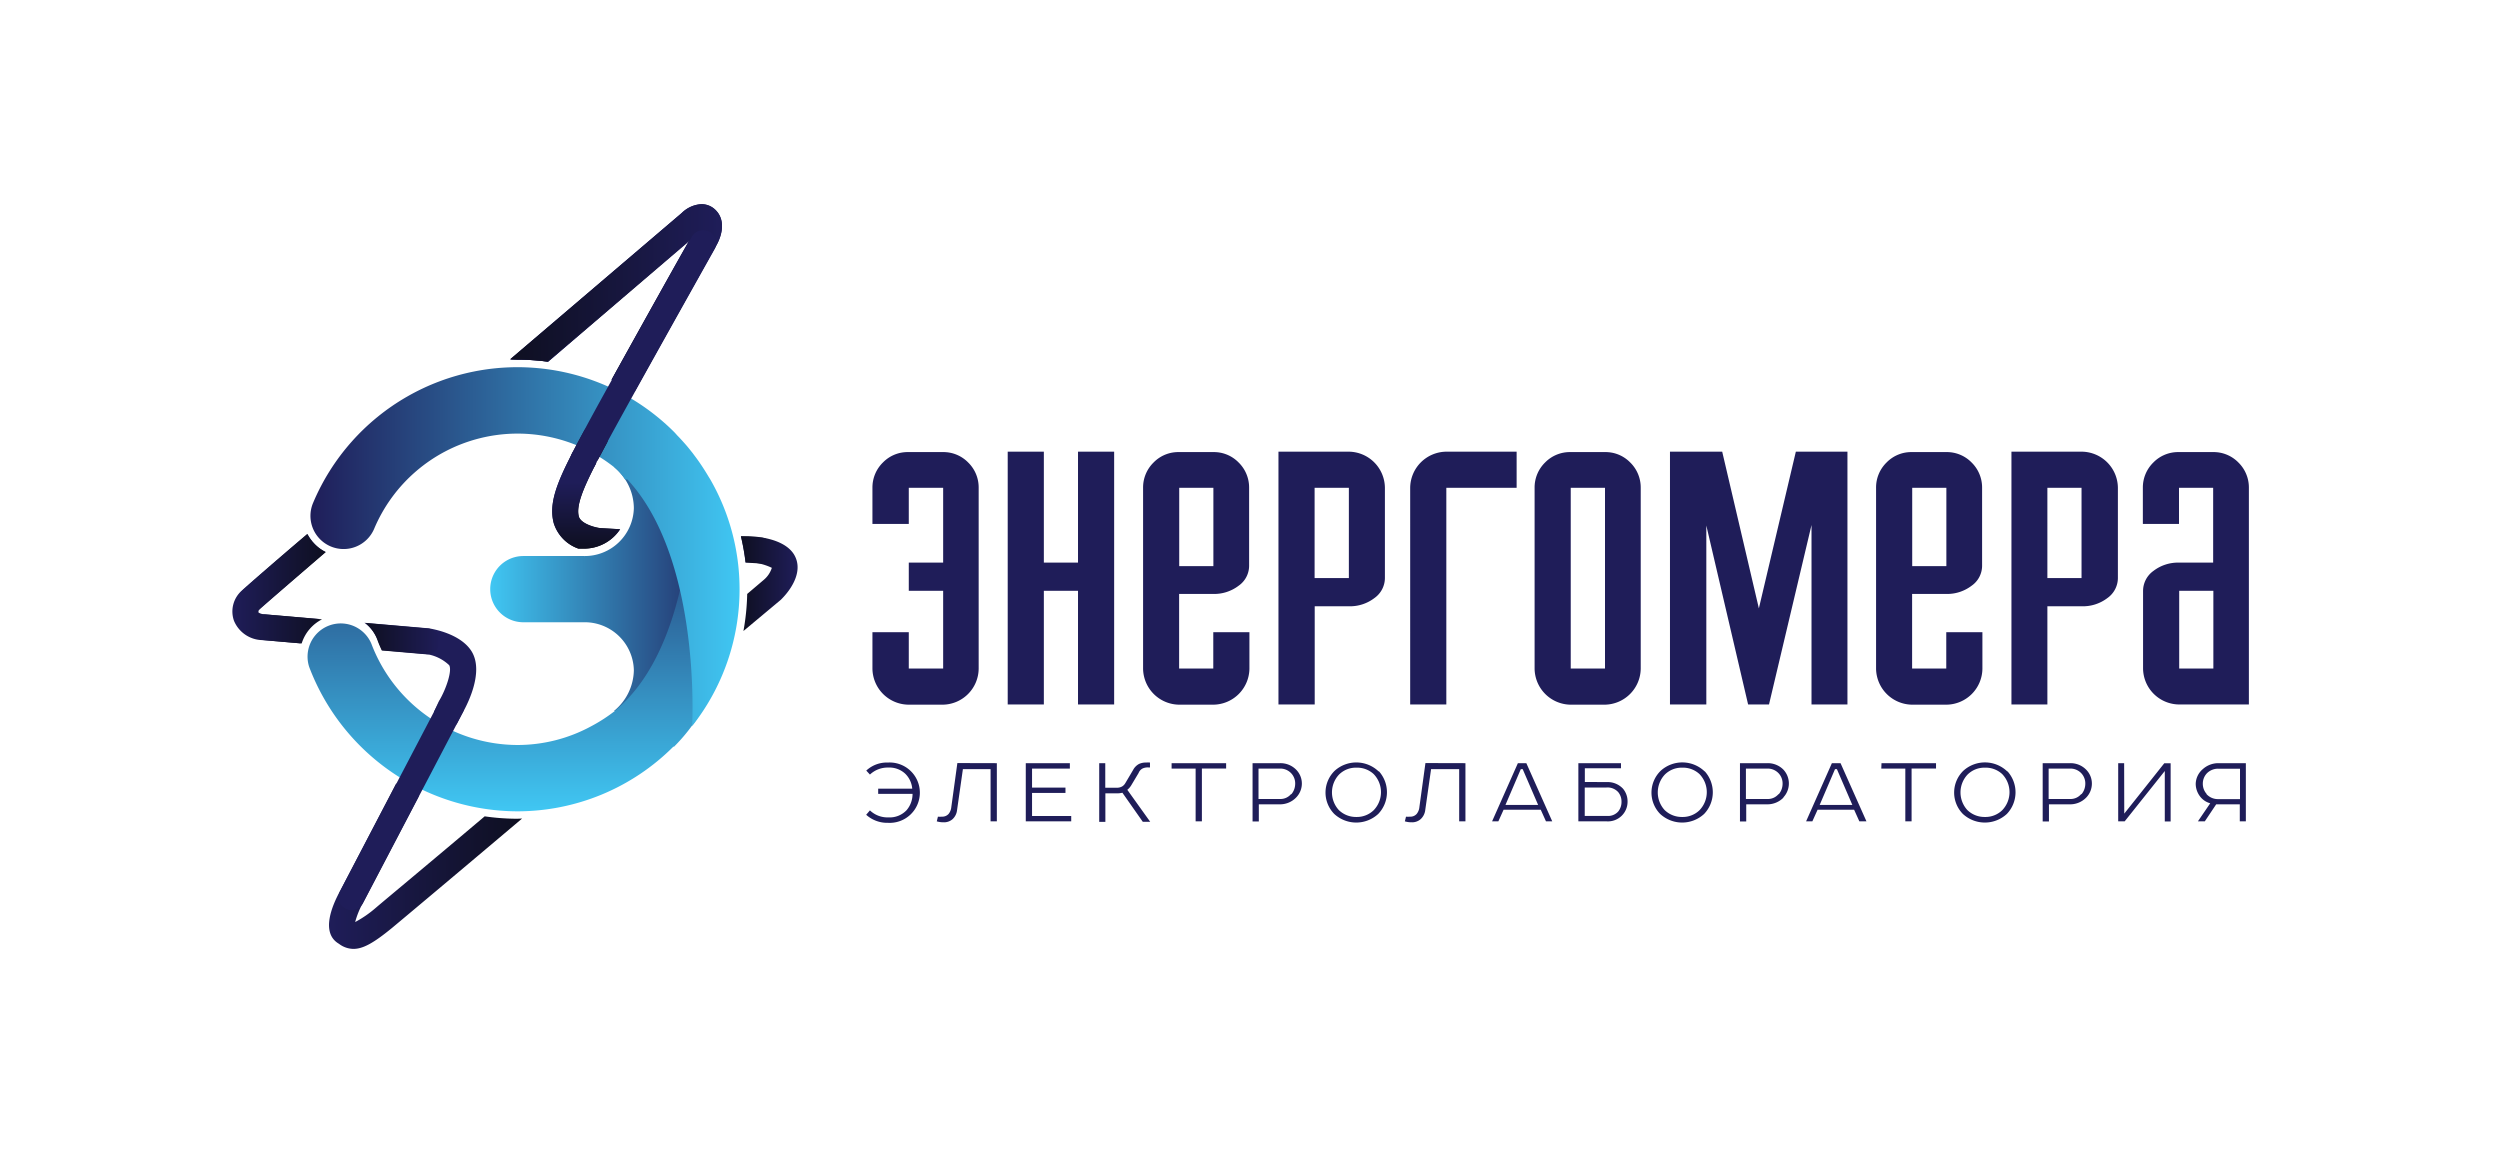 <svg xmlns="http://www.w3.org/2000/svg" xmlns:xlink="http://www.w3.org/1999/xlink" viewBox="0 0 239.33 110.33"><defs><style>.cls-1{fill:#1f1d59}.cls-2{fill:none}.cls-3{fill:url(#linear-gradient)}.cls-4{fill:url(#linear-gradient-2)}.cls-5{fill:url(#linear-gradient-3)}.cls-6{fill:url(#linear-gradient-4)}.cls-7{fill:url(#linear-gradient-5)}.cls-8{fill:url(#linear-gradient-6)}.cls-9{fill:url(#linear-gradient-7)}.cls-10{fill:url(#linear-gradient-8)}.cls-11{fill:url(#linear-gradient-9)}.cls-12{fill:url(#linear-gradient-10)}.cls-13{fill:url(#linear-gradient-11)}.cls-14{fill:url(#linear-gradient-12)}.cls-15{fill:url(#linear-gradient-13)}.cls-16{fill:url(#linear-gradient-14)}</style><linearGradient id="linear-gradient" x1="31.5" y1="82.93" x2="49.97" y2="82.93" gradientUnits="userSpaceOnUse"><stop offset="0" stop-color="#1f1d59"/><stop offset="1" stop-color="#0e0f20"/></linearGradient><linearGradient id="linear-gradient-2" x1="34.97" y1="61.14" x2="42.16" y2="61.14" gradientUnits="userSpaceOnUse"><stop offset="0" stop-color="#0e0f20"/><stop offset="1" stop-color="#1f1d59"/></linearGradient><linearGradient id="linear-gradient-3" x1="24.01" y1="60.2" x2="30.59" y2="60.2" gradientUnits="userSpaceOnUse"><stop offset="0" stop-color="#1f1d59"/><stop offset=".48" stop-color="#0e0f20"/><stop offset="1" stop-color="#1f1d59"/></linearGradient><linearGradient id="linear-gradient-4" x1="46.93" y1="56.4" x2="70.36" y2="56.4" gradientUnits="userSpaceOnUse"><stop offset="0" stop-color="#40c7f3"/><stop offset="1" stop-color="#1f1d59"/></linearGradient><linearGradient id="linear-gradient-5" x1="49.68" y1="77.67" x2="49.68" y2="43.62" xlink:href="#linear-gradient-4"/><linearGradient id="linear-gradient-6" x1="29.68" y1="52.32" x2="70.8" y2="52.32" gradientUnits="userSpaceOnUse"><stop offset="0" stop-color="#1f1d59"/><stop offset="1" stop-color="#40c7f3"/></linearGradient><linearGradient id="linear-gradient-7" x1="52.87" y1="46.53" x2="59.37" y2="46.53" gradientUnits="userSpaceOnUse"><stop offset=".11" stop-color="#1f1d59"/><stop offset=".21" stop-color="#17163e"/><stop offset=".32" stop-color="#101128"/><stop offset=".4" stop-color="#0e0f20"/><stop offset=".7" stop-color="#0f0f22"/><stop offset=".81" stop-color="#111129"/><stop offset=".89" stop-color="#141434"/><stop offset=".95" stop-color="#191845"/><stop offset="1" stop-color="#1f1d59"/></linearGradient><linearGradient id="linear-gradient-8" x1="70.91" y1="52.65" x2="74.09" y2="52.65" xlink:href="#linear-gradient-7"/><linearGradient id="linear-gradient-9" x1="48.88" y1="27.38" x2="67.34" y2="27.38" xlink:href="#linear-gradient-3"/><linearGradient id="linear-gradient-10" x1="22.79" y1="54.89" x2="31.19" y2="54.89" xlink:href="#linear-gradient-3"/><linearGradient id="linear-gradient-11" x1="56.12" y1="52.52" x2="56.12" y2="43.22" gradientUnits="userSpaceOnUse"><stop offset="0" stop-color="#0e0f20"/><stop offset=".68" stop-color="#1f1d59"/></linearGradient><linearGradient id="linear-gradient-12" x1="22.25" y1="56.36" x2="31.19" y2="56.36" xlink:href="#linear-gradient"/><linearGradient id="linear-gradient-13" x1="48.81" y1="28.55" x2="69.1" y2="28.55" xlink:href="#linear-gradient-2"/><linearGradient id="linear-gradient-14" x1="70.89" y1="55.84" x2="76.34" y2="55.84" xlink:href="#linear-gradient-2"/></defs><title>Asset 3</title><g id="Layer_2" data-name="Layer 2"><g id="Слой_1" data-name="Слой 1"><path class="cls-1" d="M83.52 64v-3.48H87V64h3.29v-7.44H87v-2.7h3.29V46.7H87v3.46h-3.48V46.7a3.35 3.35 0 0 1 1-2.42 3.3 3.3 0 0 1 2.44-1h3.29a3.31 3.31 0 0 1 2.44 1 3.34 3.34 0 0 1 1 2.42V64a3.48 3.48 0 0 1-3.46 3.46H87A3.49 3.49 0 0 1 83.52 64zm12.95 3.44v-24.2h3.46v10.62h3.27V43.24h3.46v24.2h-3.46V56.56h-3.27v10.88zM109.43 64V46.7a3.35 3.35 0 0 1 1-2.42 3.3 3.3 0 0 1 2.44-1h3.27a3.3 3.3 0 0 1 2.44 1 3.35 3.35 0 0 1 1 2.42v7.48a2.33 2.33 0 0 1-1 1.89 3.86 3.86 0 0 1-2.43.79h-3.27V64h3.27v-3.48h3.46V64a3.49 3.49 0 0 1-3.46 3.46h-3.27a3.49 3.49 0 0 1-3.45-3.46zm3.46-9.8h3.27v-7.5h-3.27zm9.5 13.24v-24.2h6.73a3.49 3.49 0 0 1 3.46 3.46v8.64a2.36 2.36 0 0 1-1 1.91 3.85 3.85 0 0 1-2.44.79h-3.28v9.4zm3.46-12.1h3.28V46.7h-3.28zm9.15 12.1V46.7a3.49 3.49 0 0 1 3.46-3.46h6.73v3.46h-6.73v20.74zM146.91 64V46.7a3.35 3.35 0 0 1 1-2.42 3.31 3.31 0 0 1 2.44-1h3.28a3.3 3.3 0 0 1 2.44 1 3.35 3.35 0 0 1 1 2.42V64a3.49 3.49 0 0 1-3.46 3.46h-3.28a3.49 3.49 0 0 1-3.42-3.46zm3.46 0h3.28V46.7h-3.28zm9.5 3.44v-24.2h5l3.51 15 3.54-15h4.94v24.2h-3.44V50.26l-4.07 17.18h-2l-4-17.13v17.13zM179.6 64V46.7a3.35 3.35 0 0 1 1-2.42 3.3 3.3 0 0 1 2.44-1h3.27a3.31 3.31 0 0 1 2.44 1 3.35 3.35 0 0 1 1 2.42v7.48a2.33 2.33 0 0 1-1 1.89 3.86 3.86 0 0 1-2.43.79h-3.27V64h3.27v-3.48h3.46V64a3.48 3.48 0 0 1-3.46 3.46h-3.27A3.49 3.49 0 0 1 179.6 64zm3.46-9.8h3.27v-7.5h-3.27zm9.5 13.24v-24.2h6.73a3.49 3.49 0 0 1 3.46 3.46v8.64a2.36 2.36 0 0 1-1 1.91 3.86 3.86 0 0 1-2.44.79H196v9.4zm3.44-12.1h3.27V46.7H196zm9.16 8.66v-7.44a2.36 2.36 0 0 1 1-1.91 3.86 3.86 0 0 1 2.44-.79h3.27V46.7h-3.27v3.46h-3.46V46.7a3.35 3.35 0 0 1 1-2.42 3.31 3.31 0 0 1 2.44-1h3.27a3.31 3.31 0 0 1 2.44 1 3.35 3.35 0 0 1 1 2.42v20.74h-6.73a3.48 3.48 0 0 1-3.4-3.44zm3.46 0h3.27v-7.44h-3.27zM84.07 75.5h3.26a2.26 2.26 0 0 0-.66-1.42 2.22 2.22 0 0 0-1.63-.6 2.48 2.48 0 0 0-1.76.67l-.35-.38A2.88 2.88 0 0 1 85 73a2.89 2.89 0 1 1 0 5.77 3 3 0 0 1-2.08-.77l.36-.42a2.43 2.43 0 0 0 1.77.67 2.22 2.22 0 0 0 1.74-.69 2.39 2.39 0 0 0 .57-1.56h-3.29zm11.36-2.44v5.57h-.6v-5h-2.65l-.56 3.93a1.37 1.37 0 0 1-.43.86 1.22 1.22 0 0 1-.85.3 2.23 2.23 0 0 1-.66-.09l.11-.45a1.54 1.54 0 0 0 .37 0 .81.81 0 0 0 .65-.26 1.22 1.22 0 0 0 .26-.65l.58-4.22zm2.77 0h4.22v.52H98.8v1.82h3.2v.51h-3.2v2.21h3.75v.51H98.2zm7.61 0v2.35h1.07a1 1 0 0 0 .54-.12.89.89 0 0 0 .31-.32l.75-1.27a1.37 1.37 0 0 1 .57-.57 1.55 1.55 0 0 1 .67-.13 2.21 2.21 0 0 1 .37 0v.47h-.13a1.18 1.18 0 0 0-.58.1.82.82 0 0 0-.38.43l-.71 1.19a1.66 1.66 0 0 1-.37.42l2.19 3.06h-.71l-1.95-2.78a2.23 2.23 0 0 1-.5.06h-1.13v2.73h-.59v-5.62zm6.35 0h5.22v.51h-2.32v5.06h-.6v-5.05h-2.3zm11.92 3.29a2.14 2.14 0 0 1-1.57.65h-2v1.64h-.6v-5.58h2.63a2.1 2.1 0 0 1 1.53.61 1.89 1.89 0 0 1 .56 1.36 1.92 1.92 0 0 1-.55 1.32zm-.47-.3a1.56 1.56 0 0 0 .38-1 1.41 1.41 0 0 0-.36-1 1.43 1.43 0 0 0-1.15-.47h-2v2.91h2.09a1.32 1.32 0 0 0 1.04-.49zm8.39-2.22a3 3 0 0 1-.06 4.09 3.1 3.1 0 0 1-4.21 0 2.92 2.92 0 0 1 .05-4.14 3.09 3.09 0 0 1 4.21.08zm-3.84 3.71a2.35 2.35 0 0 0 1.69.67 2.31 2.31 0 0 0 1.65-.64 2.49 2.49 0 0 0 0-3.47 2.33 2.33 0 0 0-1.64-.61 2.28 2.28 0 0 0-1.69.68 2.5 2.5 0 0 0 0 3.38zm12.13-4.48v5.57h-.6v-5H137l-.56 3.93a1.39 1.39 0 0 1-.44.86 1.22 1.22 0 0 1-.85.3 2.24 2.24 0 0 1-.66-.09l.11-.45a1.54 1.54 0 0 0 .37 0 .8.8 0 0 0 .65-.26 1.2 1.2 0 0 0 .26-.65l.58-4.22zm5.83 0l2.48 5.57h-.6l-.5-1.11h-3.56l-.5 1.11h-.6l2.47-5.57zm-2 4h3.13l-1.48-3.43h-.18zm9.72-2.19a2 2 0 0 1 1.53.63 1.89 1.89 0 0 1 .44 1.24 1.88 1.88 0 0 1-2 1.89h-2.71v-5.57h4.08v.49h-3.46v1.31zm-2.13 3.24h2.14a1.29 1.29 0 0 0 1.07-.43 1.45 1.45 0 0 0 .31-.93 1.42 1.42 0 0 0-.3-.9 1.37 1.37 0 0 0-1.15-.46h-2.07zm11.48-4.28a3 3 0 0 1-.05 4.09 3.1 3.1 0 0 1-4.21 0 2.92 2.92 0 0 1 .06-4.14 3.08 3.08 0 0 1 4.21.08zm-3.84 3.71a2.35 2.35 0 0 0 1.69.67 2.3 2.3 0 0 0 1.65-.64 2.49 2.49 0 0 0 0-3.47 2.32 2.32 0 0 0-1.64-.61 2.28 2.28 0 0 0-1.69.68 2.5 2.5 0 0 0 0 3.38zm11.39-1.19a2.14 2.14 0 0 1-1.57.65h-2v1.64h-.6v-5.58h2.63a2.09 2.09 0 0 1 1.52.61 1.94 1.94 0 0 1 0 2.67zm-.47-.3a1.56 1.56 0 0 0 .38-1 1.42 1.42 0 0 0-.36-1 1.43 1.43 0 0 0-1.15-.47h-2v2.91h2.09a1.33 1.33 0 0 0 1.05-.49zm5.93-2.99l2.48 5.57H178l-.5-1.11H174l-.5 1.11h-.6l2.47-5.57zm-2 4h3.13l-1.48-3.43h-.18zm5.92-4h5.22v.51H183v5.06h-.6v-5.05h-2.3zm12.05.77a3 3 0 0 1-.05 4.09 3.1 3.1 0 0 1-4.21 0 2.92 2.92 0 0 1 .05-4.14 3.08 3.08 0 0 1 4.21.08zm-3.84 3.71a2.35 2.35 0 0 0 1.69.67 2.3 2.3 0 0 0 1.65-.64 2.49 2.49 0 0 0 0-3.47 2.32 2.32 0 0 0-1.64-.61 2.28 2.28 0 0 0-1.69.68 2.5 2.5 0 0 0 0 3.38zm11.39-1.19a2.14 2.14 0 0 1-1.57.65h-2v1.64h-.6v-5.58h2.63a2.09 2.09 0 0 1 1.52.61 1.89 1.89 0 0 1 .56 1.36 1.92 1.92 0 0 1-.54 1.32zm-.47-.3a1.55 1.55 0 0 0 .38-1 1.42 1.42 0 0 0-.36-1 1.43 1.43 0 0 0-1.15-.47h-2v2.91h2.09a1.32 1.32 0 0 0 1.04-.49zm4.11 1.84l3.83-4.82h.61v5.57h-.56v-4.83l-3.84 4.82h-.62v-5.57h.57zm7.53-4.27a2.22 2.22 0 0 1 1.47-.56H215v5.57h-.58V77h-2.26l-1.09 1.63h-.66l1.18-1.73a1.81 1.81 0 0 1-1-.69 2 2 0 0 1-.39-1.18 1.92 1.92 0 0 1 .69-1.41zm.35 2.41a1.47 1.47 0 0 0 1.12.47h2.08v-2.91h-2.07a1.5 1.5 0 0 0-1.09.43 1.43 1.43 0 0 0-.4 1 1.46 1.46 0 0 0 .36.98z"/><path class="cls-2" d="M0 0h239.33v110.33H0z"/><path class="cls-1" d="M41.54 68.15a14.45 14.45 0 0 0 2.16 1.21l.52-1c.37-.64 2.19-3.94.93-6-1.06-1.71-3.74-2.15-4.12-2.21l-6.14-.53a3.88 3.88 0 0 1 1.32 1.75c.11.3.23.59.37.88l4.16.36A4 4 0 0 1 43 63.68c.3.49-.26 2.25-1 3.48z"/><path class="cls-3" d="M49.53 78.38a21.78 21.78 0 0 1-3.13-.23c-5.3 4.48-9.54 8-10.44 8.77A10.65 10.65 0 0 1 34 88.27a8.16 8.16 0 0 1 .73-1.81l5.36-10.23A22.47 22.47 0 0 1 37.93 75l-5.37 10.29c-.78 1.42-1.83 3.94-.21 5l.11.07a2.32 2.32 0 0 0 1.37.48c.9 0 1.9-.53 3.69-2 1-.83 6.25-5.23 12.46-10.48z"/><path class="cls-4" d="M36.13 61.27c.12.34.27.67.42 1l4.27.37h.11a1.24 1.24 0 0 0 .07-2.47l-6-.53a3.88 3.88 0 0 1 1.13 1.63z"/><path class="cls-5" d="M30.59 59.26l-5.23-.45a1.24 1.24 0 0 0-.22 2.46l3.63.32a3.88 3.88 0 0 1 1.82-2.33z"/><path class="cls-6" d="M58.9 44.81a5.13 5.13 0 0 1 1.78 3.83 4.7 4.7 0 0 1-4.8 4.59H50.1a3.17 3.17 0 1 0 0 6.34h5.8a4.7 4.7 0 0 1 4.78 4.58A5.14 5.14 0 0 1 58.85 68l-.09.06h8.07a21.18 21.18 0 0 0 0-23.4h-8.07z"/><path class="cls-7" d="M70 56.4a20.12 20.12 0 0 0-4.39-12.79 10.65 10.65 0 0 1 .66 4.28c-.3 5.77-1.68 15.48-7.46 20.21a15.09 15.09 0 0 1-2 1.31l-.26.14a14.78 14.78 0 0 1-7 1.77 15 15 0 0 1-14-9.7 3.18 3.18 0 0 0-5.95 2.23 21.38 21.38 0 0 0 19.93 13.82 21.11 21.11 0 0 0 14.93-6.19h.07C68.4 67.61 70 62.28 70 56.4z"/><path class="cls-8" d="M70.8 56.4A21.09 21.09 0 0 0 68 45.9l-.18-.29c-.35-.59-.72-1.16-1.12-1.71l-.41-.55c-.21-.26-.41-.52-.63-.77s-.53-.6-.81-.88c-.11-.12-.21-.24-.33-.36a21.23 21.23 0 0 0-34.55 6.81 3.17 3.17 0 0 0 5.85 2.47 14.9 14.9 0 0 1 23.08-5.81 5.56 5.56 0 0 1 .94 1.09h.22c7 7.51 6.23 23.12 6.2 23.61A21.15 21.15 0 0 0 70.8 56.4z"/><path class="cls-1" d="M33.65 87.13a1.24 1.24 0 0 1-1.1-1.81l9.51-18.16a1.24 1.24 0 1 1 2.19 1.15l-9.5 18.15a1.24 1.24 0 0 1-1.1.67z"/><path class="cls-9" d="M55.38 52.52h.5a4.15 4.15 0 0 0 3.49-1.85l-1.85-.11c-.5 0-1.92-.41-2.11-1.12-.27-1.05.42-2.7 1.69-5.15l-.27-.21h.38l.91-1.7a1.24 1.24 0 0 0-2.18-1.17c-2.33 4.31-3.51 6.67-2.93 8.88a3.78 3.78 0 0 0 2.37 2.43z"/><path class="cls-10" d="M72.93 51.47l-2-.12a22.09 22.09 0 0 1 .44 2.51l1.43.08h.07a1.24 1.24 0 0 0 .07-2.47z"/><path class="cls-11" d="M49.53 34.43a22.05 22.05 0 0 1 2.94.2L66.9 22.3a1.24 1.24 0 0 0-1.61-1.88l-16.42 14z"/><path class="cls-12" d="M30 51.93l-.06-.06-.14-.18-.07-.09-.12-.18-.07-.11-.1-.18c-3.53 3-5.95 5.12-6.24 5.41a1.24 1.24 0 0 0 .8 2.11 1.22 1.22 0 0 0 .85-.35c.28-.27 2.69-2.34 6.31-5.46a3.85 3.85 0 0 1-1.16-.91z"/><path class="cls-1" d="M49.53 34.43a22 22 0 0 1 2.94.2L66 23c-1 1.73-4.7 8.38-7.46 13.36a21.45 21.45 0 0 1 2.19 1.15c3.17-5.71 7.59-13.59 7.61-13.63.76-1.12 1.24-2.79.1-3.84a1.9 1.9 0 0 0-1.29-.5 2.91 2.91 0 0 0-1.89.85l-16.42 14z"/><path class="cls-13" d="M55.41 49.44c-.27-1 .41-2.67 1.65-5.08a13.88 13.88 0 0 0-2.2-1.13c-1.59 3.07-2.33 5-1.85 6.84a3.78 3.78 0 0 0 2.36 2.45h.5a4.14 4.14 0 0 0 3.49-1.86l-1.85-.1c-.57-.07-1.92-.44-2.1-1.12z"/><path class="cls-14" d="M24.75 58.64c0-.13-.05-.16.13-.33s2.68-2.34 6.31-5.46a3.85 3.85 0 0 1-1.78-1.73c-3.53 3-5.94 5.12-6.24 5.4a2.67 2.67 0 0 0-.77 2.91 3 3 0 0 0 2.74 1.85l3.74.32a3.88 3.88 0 0 1 1.95-2.31l-5.54-.48a1.26 1.26 0 0 1-.54-.17z"/><path class="cls-15" d="M49.53 34.43a21.83 21.83 0 0 1 2.88.19L66 23c-1 1.73-4.69 8.36-7.45 13.34a21.3 21.3 0 0 1 2.2 1.15c3.17-5.71 7.57-13.56 7.59-13.6.76-1.12 1.24-2.79.1-3.84a1.9 1.9 0 0 0-1.29-.5 2.9 2.9 0 0 0-1.89.85l-16.42 14z"/><path class="cls-16" d="M76 53.06c-1-1.57-3.72-1.72-4.47-1.73h-.6a21.82 21.82 0 0 1 .45 2.5h.06a5.36 5.36 0 0 1 2.45.53 2.48 2.48 0 0 1-.76 1.14l-1.6 1.36a22.06 22.06 0 0 1-.36 3.55l3.59-3c1.13-1.12 2.16-2.86 1.24-4.35z"/><path class="cls-1" d="M55.85 45.24a1.26 1.26 0 0 1-.57-.14 1.24 1.24 0 0 1-.54-1.67c.35-.68.75-1.43 1.2-2.25 2.12-4 10.25-18.43 10.33-18.57a1.24 1.24 0 0 1 2.16 1.21c-.08.14-8.19 14.6-10.31 18.53-.43.81-.83 1.54-1.17 2.21a1.23 1.23 0 0 1-1.1.68z"/></g></g></svg>